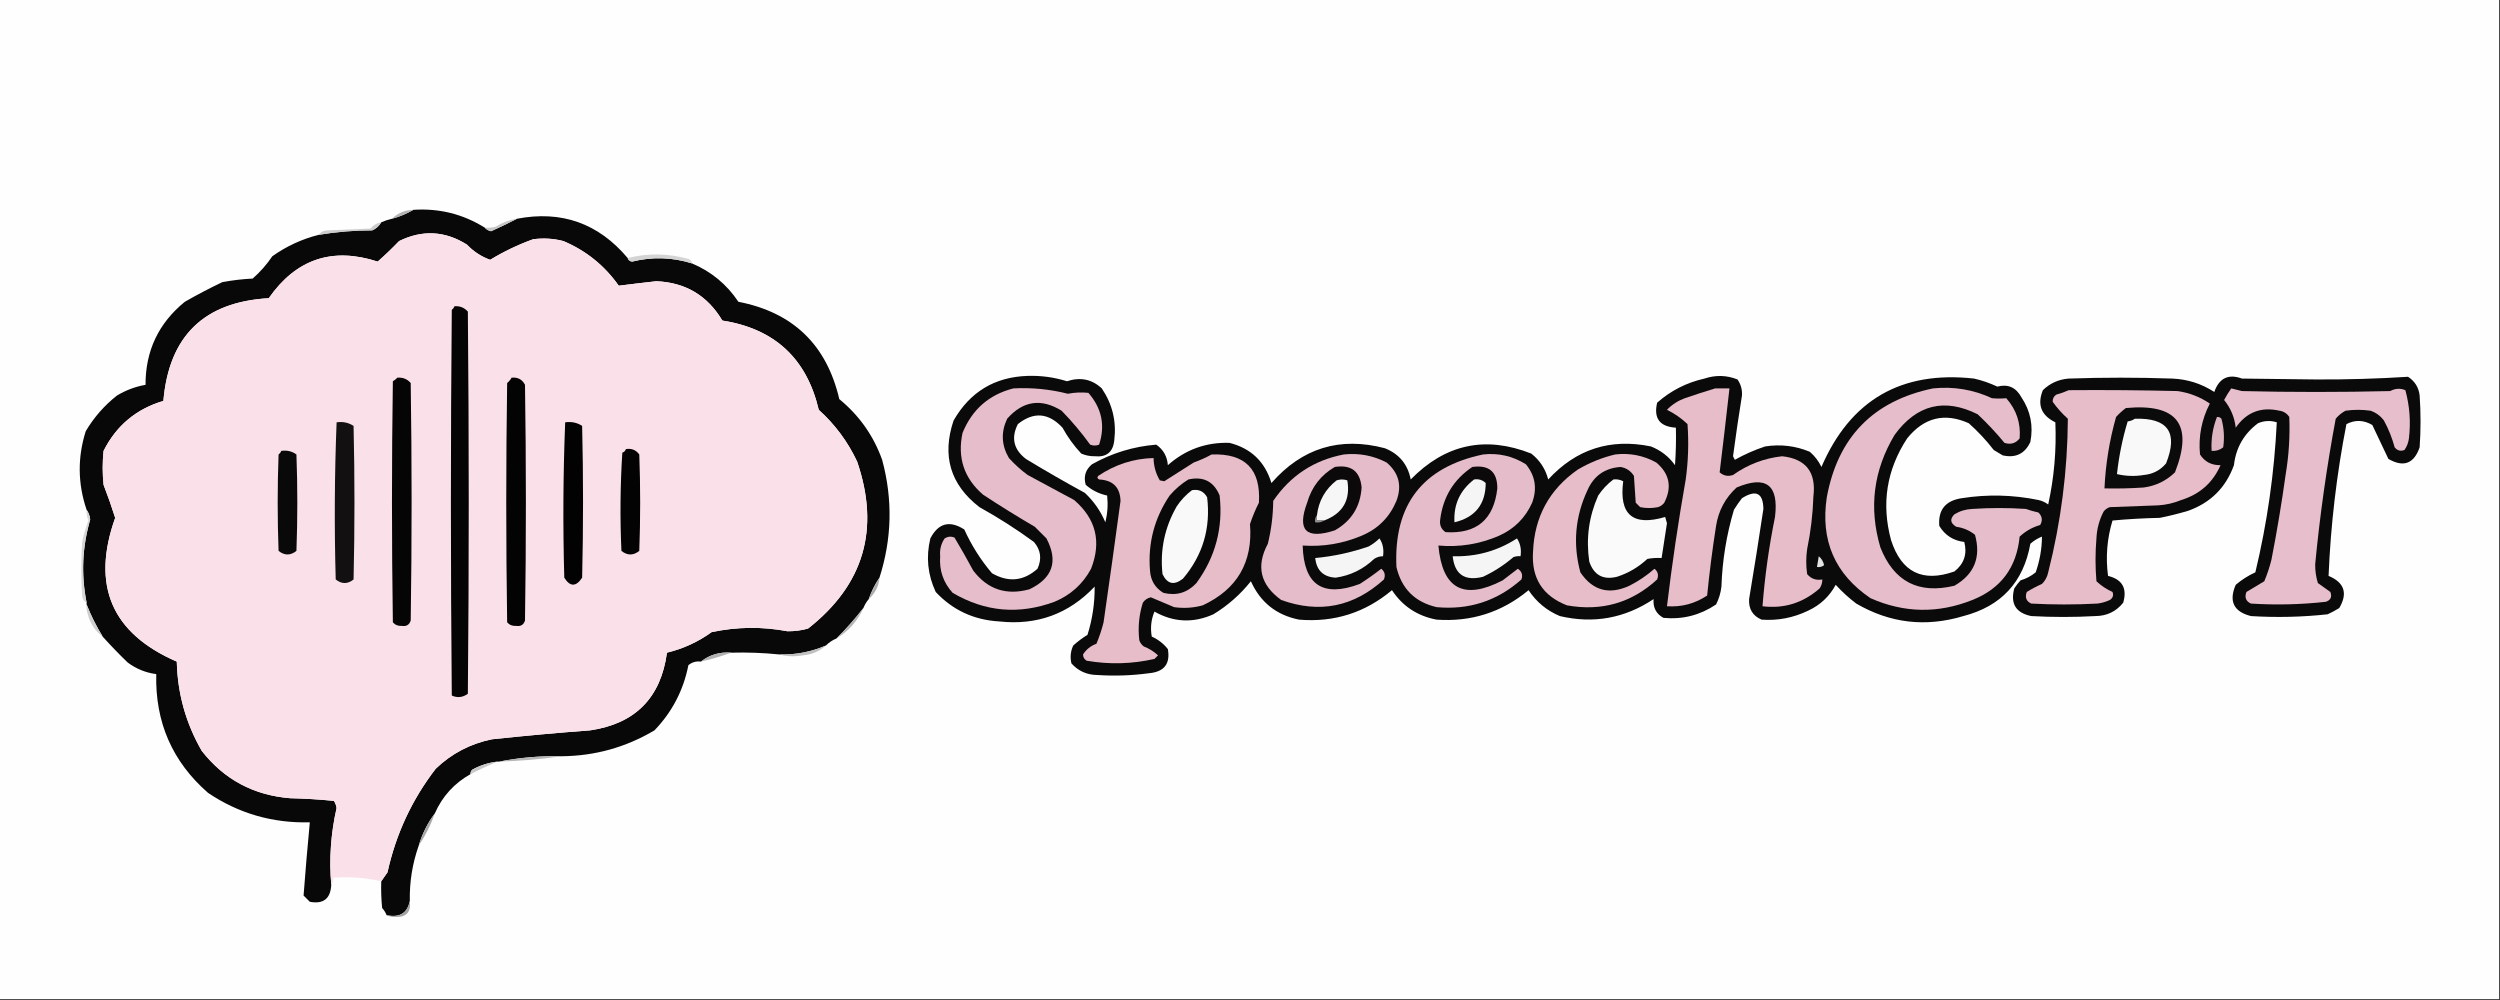 <?xml version="1.0" encoding="UTF-8"?>
<!DOCTYPE svg PUBLIC "-//W3C//DTD SVG 1.1//EN" "http://www.w3.org/Graphics/SVG/1.1/DTD/svg11.dtd">
<svg xmlns="http://www.w3.org/2000/svg" version="1.1" width="1400px" height="560px" style="shape-rendering:geometricPrecision; text-rendering:geometricPrecision; image-rendering:optimizeQuality; fill-rule:evenodd; clip-rule:evenodd" xmlns:xlink="http://www.w3.org/1999/xlink">
<rect width="100%" height="100%" fill="#333333" stroke="none"/>
<g><path style="opacity:1" fill="#fefefe" d="M -0.5,-0.5 C 466.167,-0.5 932.833,-0.5 1399.5,-0.5C 1399.5,186.167 1399.5,372.833 1399.5,559.5C 932.833,559.5 466.167,559.5 -0.5,559.5C -0.5,372.833 -0.5,186.167 -0.5,-0.5 Z"/></g>
<g><path style="opacity:1" fill="#080808" d="M 231.5,117.5 C 245.967,116.549 259.3,119.882 271.5,127.5C 272.374,128.525 273.541,129.192 275,129.5C 279.986,127.256 284.819,124.922 289.5,122.5C 314.445,117.704 335.112,125.038 351.5,144.5C 351.866,145.695 352.699,146.361 354,146.5C 365.263,143.721 376.43,144.055 387.5,147.5C 398.322,152.075 406.989,159.242 413.5,169C 444.102,174.934 462.935,193.101 470,223.5C 481.174,232.661 489.174,243.994 494,257.5C 499.999,279.662 499.499,301.662 492.5,323.5C 489.975,327.217 487.975,331.217 486.5,335.5C 485.241,336.979 484.241,338.646 483.5,340.5C 478.901,346.438 473.901,352.105 468.5,357.5C 466.223,358.449 464.223,359.782 462.5,361.5C 454.205,365.073 445.538,366.74 436.5,366.5C 427.54,365.585 418.54,365.252 409.5,365.5C 403.063,364.983 397.397,366.65 392.5,370.5C 389.843,370.162 387.51,370.829 385.5,372.5C 382.722,386.558 376.388,398.725 366.5,409C 350.503,418.5 333.169,423.334 314.5,423.5C 302.58,423.251 290.914,424.251 279.5,426.5C 279.167,426.5 278.833,426.5 278.5,426.5C 273.558,427.091 268.892,428.591 264.5,431C 263.748,431.671 263.414,432.504 263.5,433.5C 254.39,438.61 247.724,445.943 243.5,455.5C 239.465,460.903 236.465,466.903 234.5,473.5C 230.959,483.483 229.292,493.816 229.5,504.5C 228.134,511.373 223.801,514.04 216.5,512.5C 215.928,511.027 215.095,509.693 214,508.5C 213.501,503.511 213.334,498.511 213.5,493.5C 214.644,491.9 215.811,490.233 217,488.5C 221.713,467.079 230.713,447.745 244,430.5C 252.853,421.989 263.353,416.489 275.5,414C 293.795,412.042 312.129,410.375 330.5,409C 355.731,405.269 370.064,390.769 373.5,365.5C 382.58,363.294 390.913,359.46 398.5,354C 412.619,350.985 426.786,350.818 441,353.5C 444.921,353.545 448.755,353.045 452.5,352C 483.759,327.482 492.926,296.315 480,258.5C 474.772,247.369 467.605,237.702 458.5,229.5C 451.746,200.747 433.746,184.081 404.5,179.5C 396.15,165.487 383.817,158.153 367.5,157.5C 360.435,158.284 353.435,159.118 346.5,160C 338.557,148.726 328.224,140.392 315.5,135C 309.903,133.544 304.237,133.211 298.5,134C 290.068,137.05 282.068,140.884 274.5,145.5C 269.537,143.717 265.203,140.883 261.5,137C 249.193,129.262 236.527,128.595 223.5,135C 219.652,139.016 215.652,142.849 211.5,146.5C 186.145,138.229 165.812,145.063 150.5,167C 114.269,169.064 94.602,188.23 91.5,224.5C 76.296,229.017 65.129,238.35 58,252.5C 57.333,258.833 57.333,265.167 58,271.5C 60.368,277.605 62.535,283.771 64.5,290C 51.011,327.831 62.511,354.664 99,370.5C 99.425,388.432 104.092,405.098 113,420.5C 125.516,436.512 142.016,445.345 162.5,447C 170.745,447.183 178.912,447.683 187,448.5C 187.781,449.729 188.281,451.062 188.5,452.5C 185.264,466.708 184.264,481.041 185.5,495.5C 185.12,503.253 181.12,506.42 173.5,505C 172.333,503.833 171.167,502.667 170,501.5C 171.032,487.848 172.198,474.181 173.5,460.5C 152.598,461.03 133.598,455.53 116.5,444C 96.499,426.544 86.832,404.377 87.5,377.5C 81.617,376.727 76.284,374.56 71.5,371C 66.603,366.271 61.936,361.438 57.5,356.5C 53.953,350.74 50.953,344.74 48.5,338.5C 48.5,338.167 48.5,337.833 48.5,337.5C 45.368,321.842 46.035,306.342 50.5,291C 50.299,288.889 49.633,287.055 48.5,285.5C 43.53,270.866 43.364,256.199 48,241.5C 52.587,233.746 58.42,227.079 65.5,221.5C 70.481,218.507 75.815,216.507 81.5,215.5C 81.446,196.493 88.779,180.993 103.5,169C 110.342,165.078 117.342,161.412 124.5,158C 130.117,156.948 135.784,156.282 141.5,156C 145.725,152.278 149.392,148.112 152.5,143.5C 160.41,137.878 169.077,133.878 178.5,131.5C 188.386,129.836 198.386,129.003 208.5,129C 210.66,128.004 212.327,126.504 213.5,124.5C 215.421,123.637 217.421,122.971 219.5,122.5C 223.797,121.345 227.797,119.679 231.5,117.5 Z"/></g>
<g><path style="opacity:1" fill="#b3b3b3" d="M 231.5,117.5 C 227.797,119.679 223.797,121.345 219.5,122.5C 222.768,119.293 226.768,117.627 231.5,117.5 Z"/></g>
<g><path style="opacity:1" fill="#c6c6c6" d="M 289.5,122.5 C 284.819,124.922 279.986,127.256 275,129.5C 273.541,129.192 272.374,128.525 271.5,127.5C 273.527,127.662 275.527,127.495 277.5,127C 281.173,124.665 285.173,123.165 289.5,122.5 Z"/></g>
<g><path style="opacity:1" fill="#cccccc" d="M 213.5,124.5 C 212.327,126.504 210.66,128.004 208.5,129C 198.386,129.003 188.386,129.836 178.5,131.5C 179.589,129.883 181.256,129.05 183.5,129C 191.5,128.667 199.5,128.333 207.5,128C 209.063,126.053 211.063,124.886 213.5,124.5 Z"/></g>
<g><path style="opacity:1" fill="#fae1e9" d="M 213.5,493.5 C 204.895,491.529 195.895,490.862 186.5,491.5C 186.768,493.099 186.434,494.432 185.5,495.5C 184.264,481.041 185.264,466.708 188.5,452.5C 188.281,451.062 187.781,449.729 187,448.5C 178.912,447.683 170.745,447.183 162.5,447C 142.016,445.345 125.516,436.512 113,420.5C 104.092,405.098 99.425,388.432 99,370.5C 62.511,354.664 51.011,327.831 64.5,290C 62.535,283.771 60.368,277.605 58,271.5C 57.333,265.167 57.333,258.833 58,252.5C 65.129,238.35 76.296,229.017 91.5,224.5C 94.602,188.23 114.269,169.064 150.5,167C 165.812,145.063 186.145,138.229 211.5,146.5C 215.652,142.849 219.652,139.016 223.5,135C 236.527,128.595 249.193,129.262 261.5,137C 265.203,140.883 269.537,143.717 274.5,145.5C 282.068,140.884 290.068,137.05 298.5,134C 304.237,133.211 309.903,133.544 315.5,135C 328.224,140.392 338.557,148.726 346.5,160C 353.435,159.118 360.435,158.284 367.5,157.5C 383.817,158.153 396.15,165.487 404.5,179.5C 433.746,184.081 451.746,200.747 458.5,229.5C 467.605,237.702 474.772,247.369 480,258.5C 492.926,296.315 483.759,327.482 452.5,352C 448.755,353.045 444.921,353.545 441,353.5C 426.786,350.818 412.619,350.985 398.5,354C 390.913,359.46 382.58,363.294 373.5,365.5C 370.064,390.769 355.731,405.269 330.5,409C 312.129,410.375 293.795,412.042 275.5,414C 263.353,416.489 252.853,421.989 244,430.5C 230.713,447.745 221.713,467.079 217,488.5C 215.811,490.233 214.644,491.9 213.5,493.5 Z"/></g>
<g><path style="opacity:1" fill="#d4d4d4" d="M 387.5,147.5 C 376.43,144.055 365.263,143.721 354,146.5C 352.699,146.361 351.866,145.695 351.5,144.5C 362.876,141.67 374.209,141.836 385.5,145C 386.756,145.417 387.423,146.25 387.5,147.5 Z"/></g>
<g><path style="opacity:1" fill="#050405" d="M 254.5,171.5 C 257.505,171.253 260.005,172.253 262,174.5C 262.667,245.833 262.667,317.167 262,388.5C 259.163,390.585 256.163,390.919 253,389.5C 252.333,317.5 252.333,245.5 253,173.5C 253.717,172.956 254.217,172.289 254.5,171.5 Z"/></g>
<g><path style="opacity:1" fill="#0b0a0a" d="M 575.5,210.5 C 583.02,210.267 590.353,211.267 597.5,213.5C 604.954,211.014 611.454,212.347 617,217.5C 622.955,226.32 625.289,235.987 624,246.5C 623.337,253.162 619.671,256.162 613,255.5C 610.37,255.536 607.87,255.036 605.5,254C 601.388,249.609 597.888,244.776 595,239.5C 587.167,231.108 578.834,230.442 570,237.5C 566.11,245.179 567.61,251.679 574.5,257C 585.337,263.586 596.337,269.919 607.5,276C 612.502,280.671 616.335,286.171 619,292.5C 620.218,287.545 620.551,282.545 620,277.5C 615.456,276.536 611.456,274.536 608,271.5C 606.703,266.883 607.87,263.05 611.5,260C 622.771,253.686 634.771,250.019 647.5,249C 651.466,251.763 653.633,255.596 654,260.5C 663.884,251.762 675.384,247.595 688.5,248C 700.542,251.041 708.375,258.541 712,270.5C 729.152,250.894 750.319,244.394 775.5,251C 783.513,254.189 788.346,260.022 790,268.5C 809.362,248.695 831.862,243.862 857.5,254C 862.295,257.755 865.462,262.588 867,268.5C 882.634,251.511 901.8,245.345 924.5,250C 930.074,252.194 934.574,255.694 938,260.5C 938.5,253.508 938.666,246.508 938.5,239.5C 929.442,238.947 925.942,234.281 928,225.5C 935.631,218.767 944.464,214.267 954.5,212C 960.791,209.913 966.958,210.08 973,212.5C 974.872,215.205 975.705,218.205 975.5,221.5C 973.671,232.795 972.004,244.128 970.5,255.5C 970.833,256.167 971.167,256.833 971.5,257.5C 976.932,254.45 982.598,251.95 988.5,250C 997.168,248.664 1005.5,249.664 1013.5,253C 1016.27,255.383 1018.44,258.217 1020,261.5C 1036.22,223.973 1064.72,207.473 1105.5,212C 1110,213.042 1114.34,214.542 1118.5,216.5C 1124.47,214.931 1128.97,216.931 1132,222.5C 1137.09,230.131 1138.76,238.464 1137,247.5C 1133.91,254.128 1128.74,256.628 1121.5,255C 1119.83,254 1118.17,253 1116.5,252C 1112.28,246.536 1107.61,241.536 1102.5,237C 1088.95,230.953 1077.45,233.786 1068,245.5C 1056.48,263.1 1053.48,282.1 1059,302.5C 1064.84,320.501 1076.67,326.334 1094.5,320C 1099.9,315.705 1101.73,310.205 1100,303.5C 1093.84,302.757 1089.17,299.757 1086,294.5C 1085.27,285.55 1089.44,280.383 1098.5,279C 1112.9,276.734 1127.23,277.067 1141.5,280C 1143.52,280.45 1145.35,281.283 1147,282.5C 1150.32,267.332 1151.65,251.998 1151,236.5C 1143.05,232.616 1140.72,226.616 1144,218.5C 1148.02,214.601 1152.85,212.434 1158.5,212C 1177.83,211.333 1197.17,211.333 1216.5,212C 1225.07,212.375 1232.9,214.875 1240,219.5C 1242.73,211.716 1247.9,209.216 1255.5,212C 1269.33,212.167 1283.17,212.333 1297,212.5C 1314.24,212.586 1331.41,212.086 1348.5,211C 1352.33,213.488 1354.49,216.988 1355,221.5C 1355.67,231.167 1355.67,240.833 1355,250.5C 1351.8,259.714 1345.97,261.881 1337.5,257C 1334.51,250.701 1331.51,244.368 1328.5,238C 1323.69,235.161 1318.86,234.994 1314,237.5C 1308.51,265.6 1305.18,293.933 1304,322.5C 1312.86,326.21 1314.86,332.21 1310,340.5C 1307.91,341.794 1305.75,342.961 1303.5,344C 1289.21,345.557 1274.87,345.891 1260.5,345C 1250.86,342.548 1248.02,336.715 1252,327.5C 1255.33,324.667 1258.99,322.334 1263,320.5C 1269.62,292.851 1273.62,264.851 1275,236.5C 1271.52,235.378 1268.02,235.544 1264.5,237C 1256.62,242.88 1252.12,250.713 1251,260.5C 1246.5,273 1238,281.5 1225.5,286C 1220.23,287.587 1214.9,288.92 1209.5,290C 1200.59,290.181 1191.76,290.681 1183,291.5C 1179.94,301.667 1179.1,312 1180.5,322.5C 1188.49,324.469 1191.32,329.469 1189,337.5C 1185.06,342.432 1179.89,344.932 1173.5,345C 1161.5,345.667 1149.5,345.667 1137.5,345C 1128.86,343.23 1125.7,338.064 1128,329.5C 1129.05,327.91 1130.21,326.41 1131.5,325C 1134.66,324.063 1137.49,322.563 1140,320.5C 1142.3,313.871 1143.46,307.204 1143.5,300.5C 1141.08,301.457 1138.92,302.791 1137,304.5C 1133.17,326.001 1120.67,339.501 1099.5,345C 1078.42,351.352 1058.42,349.019 1039.5,338C 1035.37,334.869 1031.53,331.369 1028,327.5C 1024.45,334.055 1019.28,338.888 1012.5,342C 1004.24,345.981 995.573,347.648 986.5,347C 981.514,344.872 979.18,341.039 979.5,335.5C 982.308,318.679 984.974,301.845 987.5,285C 987.346,276.046 983.346,274.046 975.5,279C 973.877,281.08 972.377,283.246 971,285.5C 966.83,299.522 964.496,313.855 964,328.5C 963.605,332.019 962.605,335.352 961,338.5C 952.053,344.528 942.22,347.028 931.5,346C 927.455,343.747 925.622,340.247 926,335.5C 909.852,346.263 892.352,349.43 873.5,345C 866.204,341.935 860.371,337.102 856,330.5C 841.084,342.857 823.917,348.357 804.5,347C 793.753,344.972 785.42,339.472 779.5,330.5C 764.46,343.124 747.127,348.624 727.5,347C 714.8,344.466 705.8,337.299 700.5,325.5C 694.589,332.911 687.589,339.078 679.5,344C 668.233,349.043 657.233,348.543 646.5,342.5C 644.617,347 644.117,351.667 645,356.5C 648.621,358.131 651.621,360.465 654,363.5C 655.46,371.719 651.96,376.219 643.5,377C 633.862,378.314 624.196,378.648 614.5,378C 608.671,377.95 603.838,375.783 600,371.5C 599.183,368.036 599.517,364.702 601,361.5C 603.488,359.257 606.154,357.257 609,355.5C 611.766,346.679 613.099,337.679 613,328.5C 598.514,343.812 580.681,350.312 559.5,348C 545.347,347.17 533.514,341.67 524,331.5C 519.488,321.845 518.488,311.845 521,301.5C 525.464,292.925 531.797,291.259 540,296.5C 544.042,305.427 549.209,313.594 555.5,321C 564.684,326.287 573.184,325.454 581,318.5C 583.52,312.983 582.853,307.983 579,303.5C 569.257,296.376 559.091,289.876 548.5,284C 532.2,271.422 527.367,255.255 534,235.5C 543.229,219.422 557.063,211.088 575.5,210.5 Z"/></g>
<g><path style="opacity:1" fill="#060506" d="M 222.5,211.5 C 225.565,211.241 228.065,212.241 230,214.5C 230.667,258.833 230.667,303.167 230,347.5C 229.242,349.91 227.575,350.91 225,350.5C 222.966,350.646 221.299,349.98 220,348.5C 219.333,303.5 219.333,258.5 220,213.5C 220.995,212.934 221.828,212.267 222.5,211.5 Z"/></g>
<g><path style="opacity:1" fill="#040303" d="M 286.5,211.5 C 289.961,211.146 292.461,212.479 294,215.5C 294.667,259.5 294.667,303.5 294,347.5C 293.242,349.91 291.575,350.91 289,350.5C 286.966,350.646 285.299,349.98 284,348.5C 283.333,303.833 283.333,259.167 284,214.5C 285.045,213.627 285.878,212.627 286.5,211.5 Z"/></g>
<g><path style="opacity:1" fill="#e6bdca" d="M 567.5,217.5 C 577.856,216.972 588.022,217.972 598,220.5C 601.827,219.761 605.66,219.594 609.5,220C 617.018,228.645 619.018,238.312 615.5,249C 613.833,249.667 612.167,249.667 610.5,249C 605.642,242.296 600.309,235.963 594.5,230C 583.049,222.928 572.883,224.428 564,234.5C 560.462,242.034 560.795,249.367 565,256.5C 568.201,260.036 571.701,263.203 575.5,266C 584.167,270.667 592.833,275.333 601.5,280C 613.756,290.519 616.923,303.352 611,318.5C 606.397,327.065 599.564,333.232 590.5,337C 570.636,344.326 551.636,342.659 533.5,332C 528.238,326.226 525.905,319.393 526.5,311.5C 526.158,307.802 526.991,304.469 529,301.5C 530.726,300.424 532.559,300.257 534.5,301C 538.127,307.085 541.627,313.252 545,319.5C 553.004,330.057 563.504,333.557 576.5,330C 589.559,323.729 592.726,314.229 586,301.5C 583.833,299.333 581.667,297.167 579.5,295C 569.666,289.251 559.999,283.251 550.5,277C 539.897,267.857 536.063,256.357 539,242.5C 544.339,229.322 553.839,220.989 567.5,217.5 Z"/></g>
<g><path style="opacity:1" fill="#e7bdca" d="M 960.5,217.5 C 963.167,217.5 965.833,217.5 968.5,217.5C 966.745,233.204 964.912,248.871 963,264.5C 965.153,266.444 967.653,266.944 970.5,266C 978.775,260.11 987.942,256.61 998,255.5C 1011.33,256.95 1017.17,264.45 1015.5,278C 1015.18,287.929 1014.01,297.762 1012,307.5C 1011.33,312.167 1011.33,316.833 1012,321.5C 1014.2,324.125 1017.03,325.125 1020.5,324.5C 1020.51,326.308 1020.01,327.975 1019,329.5C 1009.74,337.644 999.068,340.978 987,339.5C 988.299,322.737 990.633,306.07 994,289.5C 996.202,271.531 989.035,266.031 972.5,273C 966.186,278.793 962.352,285.959 961,294.5C 958.957,307.468 957.29,320.468 956,333.5C 949.215,338.037 941.715,340.037 933.5,339.5C 936.33,315.839 939.83,292.173 944,268.5C 945.433,258.203 945.767,247.869 945,237.5C 941.53,234.196 937.696,231.529 933.5,229.5C 936.285,226.6 939.618,224.434 943.5,223C 949.254,221.025 954.921,219.192 960.5,217.5 Z"/></g>
<g><path style="opacity:1" fill="#e6bdca" d="M 1082.5,217.5 C 1094.03,216.322 1105.03,218.156 1115.5,223C 1118.2,223.253 1120.87,223.253 1123.5,223C 1129.2,229.444 1131.7,236.944 1131,245.5C 1128.79,248.29 1125.96,249.123 1122.5,248C 1117.84,242.339 1112.84,237.006 1107.5,232C 1088.9,222.724 1073.4,226.557 1061,243.5C 1049.13,263.325 1046.46,284.325 1053,306.5C 1060.54,325.686 1074.37,332.852 1094.5,328C 1105.64,321.547 1109.47,312.047 1106,299.5C 1102.95,297.036 1099.45,295.536 1095.5,295C 1092.14,292.966 1091.81,290.632 1094.5,288C 1097.57,286.154 1100.9,285.154 1104.5,285C 1114.5,284.333 1124.5,284.333 1134.5,285C 1136.79,285.822 1139.12,286.489 1141.5,287C 1143.65,289.075 1143.98,291.408 1142.5,294C 1138.13,295.267 1134.3,297.433 1131,300.5C 1129.29,317.851 1120.45,329.684 1104.5,336C 1085.32,343.643 1066.32,343.31 1047.5,335C 1027.54,321.502 1019.37,302.668 1023,278.5C 1029.19,244.81 1049.02,224.477 1082.5,217.5 Z"/></g>
<g><path style="opacity:1" fill="#e7becb" d="M 1249.5,217.5 C 1251.48,217.995 1253.48,218.495 1255.5,219C 1283.17,219.667 1310.83,219.667 1338.5,219C 1341.33,217.491 1344.16,217.325 1347,218.5C 1349.43,227.342 1350.09,236.342 1349,245.5C 1348.7,247.888 1347.86,250.055 1346.5,252C 1344.3,252.825 1342.47,252.325 1341,250.5C 1339.59,245.261 1337.59,240.261 1335,235.5C 1333.06,232.894 1330.56,231.061 1327.5,230C 1322.83,229.333 1318.17,229.333 1313.5,230C 1311.38,231.122 1309.54,232.622 1308,234.5C 1302.95,261.501 1299.12,288.667 1296.5,316C 1296.47,319.59 1296.97,323.09 1298,326.5C 1300.33,328.167 1302.67,329.833 1305,331.5C 1306.03,334.217 1305.2,336.051 1302.5,337C 1288.54,338.554 1274.54,338.888 1260.5,338C 1257.69,336.695 1256.86,334.528 1258,331.5C 1261.33,329.5 1264.67,327.5 1268,325.5C 1269.64,321.608 1270.97,317.608 1272,313.5C 1275.1,297.58 1277.77,281.58 1280,265.5C 1281.77,254.89 1282.44,244.223 1282,233.5C 1280.68,231.513 1278.85,230.346 1276.5,230C 1266.18,227.663 1258.01,230.829 1252,239.5C 1251.34,233.68 1249.17,228.513 1245.5,224C 1246.72,221.722 1248.05,219.555 1249.5,217.5 Z"/></g>
<g><path style="opacity:1" fill="#e7bdca" d="M 1158.5,218.5 C 1178.84,218.333 1199.17,218.5 1219.5,219C 1226.09,219.972 1232.09,222.305 1237.5,226C 1232.88,234.962 1231.05,244.462 1232,254.5C 1234.63,258.595 1238.46,260.595 1243.5,260.5C 1239.17,270.327 1231.84,276.827 1221.5,280C 1217.34,281.737 1213.01,282.737 1208.5,283C 1199.5,283.333 1190.5,283.667 1181.5,284C 1180.07,284.465 1178.9,285.299 1178,286.5C 1175.58,291.194 1174.24,296.194 1174,301.5C 1173.33,309.5 1173.33,317.5 1174,325.5C 1176.66,327.996 1179.66,329.996 1183,331.5C 1183.71,333.367 1183.21,334.867 1181.5,336C 1179.29,337.044 1176.95,337.71 1174.5,338C 1162.17,338.667 1149.83,338.667 1137.5,338C 1134.69,336.695 1133.86,334.528 1135,331.5C 1137.69,329.818 1140.52,328.318 1143.5,327C 1145.32,325.2 1146.48,323.034 1147,320.5C 1154.15,292.264 1157.82,263.597 1158,234.5C 1154.81,231.647 1151.98,228.48 1149.5,225C 1149.44,223.289 1150.11,221.956 1151.5,221C 1154,220.302 1156.34,219.469 1158.5,218.5 Z"/></g>
<g><path style="opacity:1" fill="#0c0b0b" d="M 1190.5,228.5 C 1219.29,225.79 1228.46,237.79 1218,264.5C 1213.13,269.24 1207.29,272.073 1200.5,273C 1193.17,273.5 1185.84,273.666 1178.5,273.5C 1179.13,259.893 1181.3,246.56 1185,233.5C 1186.73,231.598 1188.56,229.931 1190.5,228.5 Z"/></g>
<g><path style="opacity:1" fill="#dcb5c1" d="M 1241.5,233.5 C 1242.5,233.414 1243.33,233.748 1244,234.5C 1245.44,239.762 1245.77,245.096 1245,250.5C 1243.1,252.016 1240.94,252.683 1238.5,252.5C 1238.12,245.93 1239.12,239.597 1241.5,233.5 Z"/></g>
<g><path style="opacity:1" fill="#f9f9f9" d="M 1195.5,234.5 C 1214.06,233.897 1219.89,242.23 1213,259.5C 1209.75,263.366 1205.58,265.533 1200.5,266C 1195.47,266.829 1190.47,266.662 1185.5,265.5C 1186.59,255.441 1188.59,245.607 1191.5,236C 1193.06,235.79 1194.39,235.29 1195.5,234.5 Z"/></g>
<g><path style="opacity:1" fill="#121011" d="M 188.5,236.5 C 192.007,235.994 195.174,236.66 198,238.5C 198.667,267.167 198.667,295.833 198,324.5C 194.667,327.167 191.333,327.167 188,324.5C 187.176,295.095 187.342,265.761 188.5,236.5 Z"/></g>
<g><path style="opacity:1" fill="#020202" d="M 316.5,236.5 C 320.007,235.994 323.174,236.66 326,238.5C 326.667,266.833 326.667,295.167 326,323.5C 322.574,328.701 319.24,328.701 316,323.5C 315.183,294.458 315.35,265.458 316.5,236.5 Z"/></g>
<g><path style="opacity:1" fill="#0a0909" d="M 157.5,252.5 C 160.685,252.02 163.519,252.686 166,254.5C 166.667,272.5 166.667,290.5 166,308.5C 162.667,311.167 159.333,311.167 156,308.5C 155.333,290.5 155.333,272.5 156,254.5C 156.717,253.956 157.217,253.289 157.5,252.5 Z"/></g>
<g><path style="opacity:1" fill="#040303" d="M 350.5,251.5 C 353.652,250.959 356.152,251.959 358,254.5C 358.667,272.5 358.667,290.5 358,308.5C 354.667,311.167 351.333,311.167 348,308.5C 347.167,290.158 347.334,271.824 348.5,253.5C 349.522,253.145 350.189,252.478 350.5,251.5 Z"/></g>
<g><path style="opacity:1" fill="#e6bdc9" d="M 678.5,254.5 C 697.292,253.792 706.126,262.792 705,281.5C 703.036,285.333 701.369,289.333 700,293.5C 701.673,314.819 692.839,329.986 673.5,339C 668.238,340.439 662.904,340.772 657.5,340C 653.162,338.164 648.828,336.33 644.5,334.5C 642.617,334.876 641.117,335.876 640,337.5C 637.845,344.366 637.178,351.366 638,358.5C 638.465,359.931 639.299,361.097 640.5,362C 643.503,363.166 646.17,364.833 648.5,367C 647.833,367.667 647.167,368.333 646.5,369C 633.898,371.864 621.232,372.197 608.5,370C 607.196,369.196 606.529,368.029 606.5,366.5C 608.282,363.681 610.782,361.681 614,360.5C 615.64,356.608 616.973,352.608 618,348.5C 621.275,325.849 624.442,303.182 627.5,280.5C 627.242,272.908 623.242,268.908 615.5,268.5C 614.479,267.998 614.312,267.332 615,266.5C 624.491,260.113 634.824,256.779 646,256.5C 646.068,261.003 647.235,265.17 649.5,269C 650.333,269.167 651.167,269.333 652,269.5C 657.461,266.059 662.961,262.559 668.5,259C 672.042,257.725 675.375,256.225 678.5,254.5 Z"/></g>
<g><path style="opacity:1" fill="#e5bcc9" d="M 752.5,254.5 C 760.991,253.598 768.991,255.098 776.5,259C 783.375,264.834 785.208,272.001 782,280.5C 778.167,289.667 771.667,296.167 762.5,300C 751.971,304.448 740.971,306.282 729.5,305.5C 730.099,327.594 740.765,334.761 761.5,327C 765.639,324.361 769.639,321.528 773.5,318.5C 775.446,320.044 775.946,322.044 775,324.5C 758.074,339.859 738.907,343.692 717.5,336C 705.762,327.555 703.262,317.055 710,304.5C 711.925,296.633 712.925,288.633 713,280.5C 722.609,266.384 735.776,257.718 752.5,254.5 Z"/></g>
<g><path style="opacity:1" fill="#e5bcc9" d="M 830.5,254.5 C 839.173,253.561 847.173,255.394 854.5,260C 859.748,266.382 860.915,273.548 858,281.5C 854.21,289.991 848.044,296.157 839.5,300C 828.648,304.712 817.315,306.545 805.5,305.5C 807.684,329.824 819.684,336.324 841.5,325C 844.333,322.833 847.167,320.667 850,318.5C 852.207,319.997 852.874,321.997 852,324.5C 838.466,336.513 822.633,341.679 804.5,340C 792.333,337.167 784.833,329.667 782,317.5C 780.4,282.66 796.567,261.66 830.5,254.5 Z"/></g>
<g><path style="opacity:1" fill="#e6bdc9" d="M 904.5,254.5 C 912.669,253.549 920.335,255.049 927.5,259C 934.94,265.265 936.44,272.765 932,281.5C 931.097,282.701 929.931,283.535 928.5,284C 925.167,284.667 921.833,284.667 918.5,284C 917.667,283.167 916.833,282.333 916,281.5C 915.667,276.5 915.333,271.5 915,266.5C 913.22,263.697 910.72,262.031 907.5,261.5C 898.715,262.119 892.549,266.453 889,274.5C 882.065,289.309 880.732,304.643 885,320.5C 891.905,330.758 901.071,333.258 912.5,328C 917.577,325.42 922.244,322.253 926.5,318.5C 928.446,320.044 928.946,322.044 928,324.5C 913.669,337.628 896.835,342.462 877.5,339C 863.836,333.677 857.503,323.677 858.5,309C 859.25,289.497 867.583,274.164 883.5,263C 890.182,259.058 897.182,256.225 904.5,254.5 Z"/></g>
<g><path style="opacity:1" fill="#0b090a" d="M 747.5,261.5 C 756.673,260.071 761.673,263.905 762.5,273C 761.802,283.736 756.802,291.736 747.5,297C 731.378,302.213 726.211,297.046 732,281.5C 734.563,272.656 739.73,265.989 747.5,261.5 Z"/></g>
<g><path style="opacity:1" fill="#0b090a" d="M 824.5,261.5 C 833.864,260.205 838.53,264.205 838.5,273.5C 836.563,290.944 826.896,299.111 809.5,298C 807.077,296.36 806.077,294.027 806.5,291C 808.082,278.311 814.082,268.478 824.5,261.5 Z"/></g>
<g><path style="opacity:1" fill="#0a0909" d="M 665.5,268.5 C 673.924,266.628 679.757,269.628 683,277.5C 684.988,295.578 680.655,311.911 670,326.5C 664.931,331.948 658.764,333.781 651.5,332C 646.849,329.209 644.349,325.042 644,319.5C 642.771,304.197 646.438,290.197 655,277.5C 658.103,273.886 661.603,270.886 665.5,268.5 Z"/></g>
<g><path style="opacity:1" fill="#f6f6f6" d="M 741.5,291.5 C 740.167,291.5 738.833,291.5 737.5,291.5C 737.5,290.5 737.5,289.5 737.5,288.5C 738.452,280.488 742.118,273.988 748.5,269C 750.5,268.333 752.5,268.333 754.5,269C 756.357,279.996 752.023,287.496 741.5,291.5 Z"/></g>
<g><path style="opacity:1" fill="#f5f5f5" d="M 825.5,268.5 C 828.044,268.104 830.211,268.771 832,270.5C 831.942,282.394 826.109,289.728 814.5,292.5C 813.922,282.573 817.588,274.573 825.5,268.5 Z"/></g>
<g><path style="opacity:1" fill="#fafafa" d="M 903.5,268.5 C 905.467,268.261 907.301,268.594 909,269.5C 906.551,288.217 914.384,294.883 932.5,289.5C 932.833,290.667 933.167,291.833 933.5,293C 932.444,299.502 931.444,306.002 930.5,312.5C 927.813,312.336 925.146,312.503 922.5,313C 917.567,317.604 911.9,320.938 905.5,323C 897.727,324.89 892.561,322.057 890,314.5C 888.091,301.621 889.757,289.288 895,277.5C 897.362,273.973 900.196,270.973 903.5,268.5 Z"/></g>
<g><path style="opacity:1" fill="#f9f9f9" d="M 667.5,274.5 C 671.315,273.829 674.149,275.162 676,278.5C 678.072,295.73 673.572,310.896 662.5,324C 657.538,327.967 653.705,327.133 651,321.5C 649.546,307.98 652.213,295.313 659,283.5C 661.362,279.973 664.196,276.973 667.5,274.5 Z"/></g>
<g><path style="opacity:1" fill="#939393" d="M 737.5,288.5 C 737.5,289.5 737.5,290.5 737.5,291.5C 738.833,291.5 740.167,291.5 741.5,291.5C 740.081,292.451 738.415,292.784 736.5,292.5C 736.232,290.901 736.566,289.568 737.5,288.5 Z"/></g>
<g><path style="opacity:1" fill="#d6d6d6" d="M 48.5,285.5 C 49.633,287.055 50.299,288.889 50.5,291C 46.035,306.342 45.368,321.842 48.5,337.5C 46.955,336.77 46.122,335.437 46,333.5C 45.333,323.5 45.333,313.5 46,303.5C 46.857,299.404 48.024,295.404 49.5,291.5C 48.652,289.591 48.318,287.591 48.5,285.5 Z"/></g>
<g><path style="opacity:1" fill="#f5f5f5" d="M 849.5,301.5 C 851.402,304.337 852.069,307.671 851.5,311.5C 850.127,311.343 848.793,311.51 847.5,312C 842.344,316.414 836.677,320.081 830.5,323C 820.285,325.575 814.618,321.742 813.5,311.5C 826.646,311.883 838.646,308.55 849.5,301.5 Z"/></g>
<g><path style="opacity:1" fill="#f5f5f5" d="M 772.5,301.5 C 774.402,304.337 775.069,307.671 774.5,311.5C 772.692,311.491 771.025,311.991 769.5,313C 763.45,318.775 756.283,322.275 748,323.5C 741.123,323.125 737.29,319.458 736.5,312.5C 746.778,311.545 756.778,309.378 766.5,306C 768.747,304.723 770.747,303.223 772.5,301.5 Z"/></g>
<g><path style="opacity:1" fill="#e3e3e3" d="M 1018.5,311.5 C 1020.04,312.736 1021.04,314.402 1021.5,316.5C 1020.31,317.429 1018.98,317.762 1017.5,317.5C 1017.83,315.5 1018.17,313.5 1018.5,311.5 Z"/></g>
<g><path style="opacity:1" fill="#adadad" d="M 492.5,323.5 C 492.217,328.069 490.217,332.069 486.5,335.5C 487.975,331.217 489.975,327.217 492.5,323.5 Z"/></g>
<g><path style="opacity:1" fill="#cecece" d="M 48.5,338.5 C 50.953,344.74 53.953,350.74 57.5,356.5C 53.225,353.33 50.392,348.997 49,343.5C 48.507,341.866 48.34,340.199 48.5,338.5 Z"/></g>
<g><path style="opacity:1" fill="#b5b5b5" d="M 483.5,340.5 C 480.273,347.727 475.273,353.394 468.5,357.5C 473.901,352.105 478.901,346.438 483.5,340.5 Z"/></g>
<g><path style="opacity:1" fill="#c0c0c0" d="M 462.5,361.5 C 458.889,364.768 454.555,366.601 449.5,367C 444.98,367.814 440.646,367.647 436.5,366.5C 445.538,366.74 454.205,365.073 462.5,361.5 Z"/></g>
<g><path style="opacity:1" fill="#b2b2b2" d="M 409.5,365.5 C 404.028,367.48 398.361,369.146 392.5,370.5C 397.397,366.65 403.063,364.983 409.5,365.5 Z"/></g>
<g><path style="opacity:1" fill="#b6b6b6" d="M 314.5,423.5 C 303.036,425.152 291.369,426.152 279.5,426.5C 290.914,424.251 302.58,423.251 314.5,423.5 Z"/></g>
<g><path style="opacity:1" fill="#c8c8c8" d="M 278.5,426.5 C 273.572,428.606 268.572,430.94 263.5,433.5C 263.414,432.504 263.748,431.671 264.5,431C 268.892,428.591 273.558,427.091 278.5,426.5 Z"/></g>
<g><path style="opacity:1" fill="#a7a7a7" d="M 243.5,455.5 C 241.246,461.965 238.246,467.965 234.5,473.5C 236.465,466.903 239.465,460.903 243.5,455.5 Z"/></g>
<g><path style="opacity:1" fill="#a4a4a4" d="M 229.5,504.5 C 230.305,510.863 227.472,513.863 221,513.5C 219.293,513.492 217.793,513.158 216.5,512.5C 223.801,514.04 228.134,511.373 229.5,504.5 Z"/></g>
</svg>

